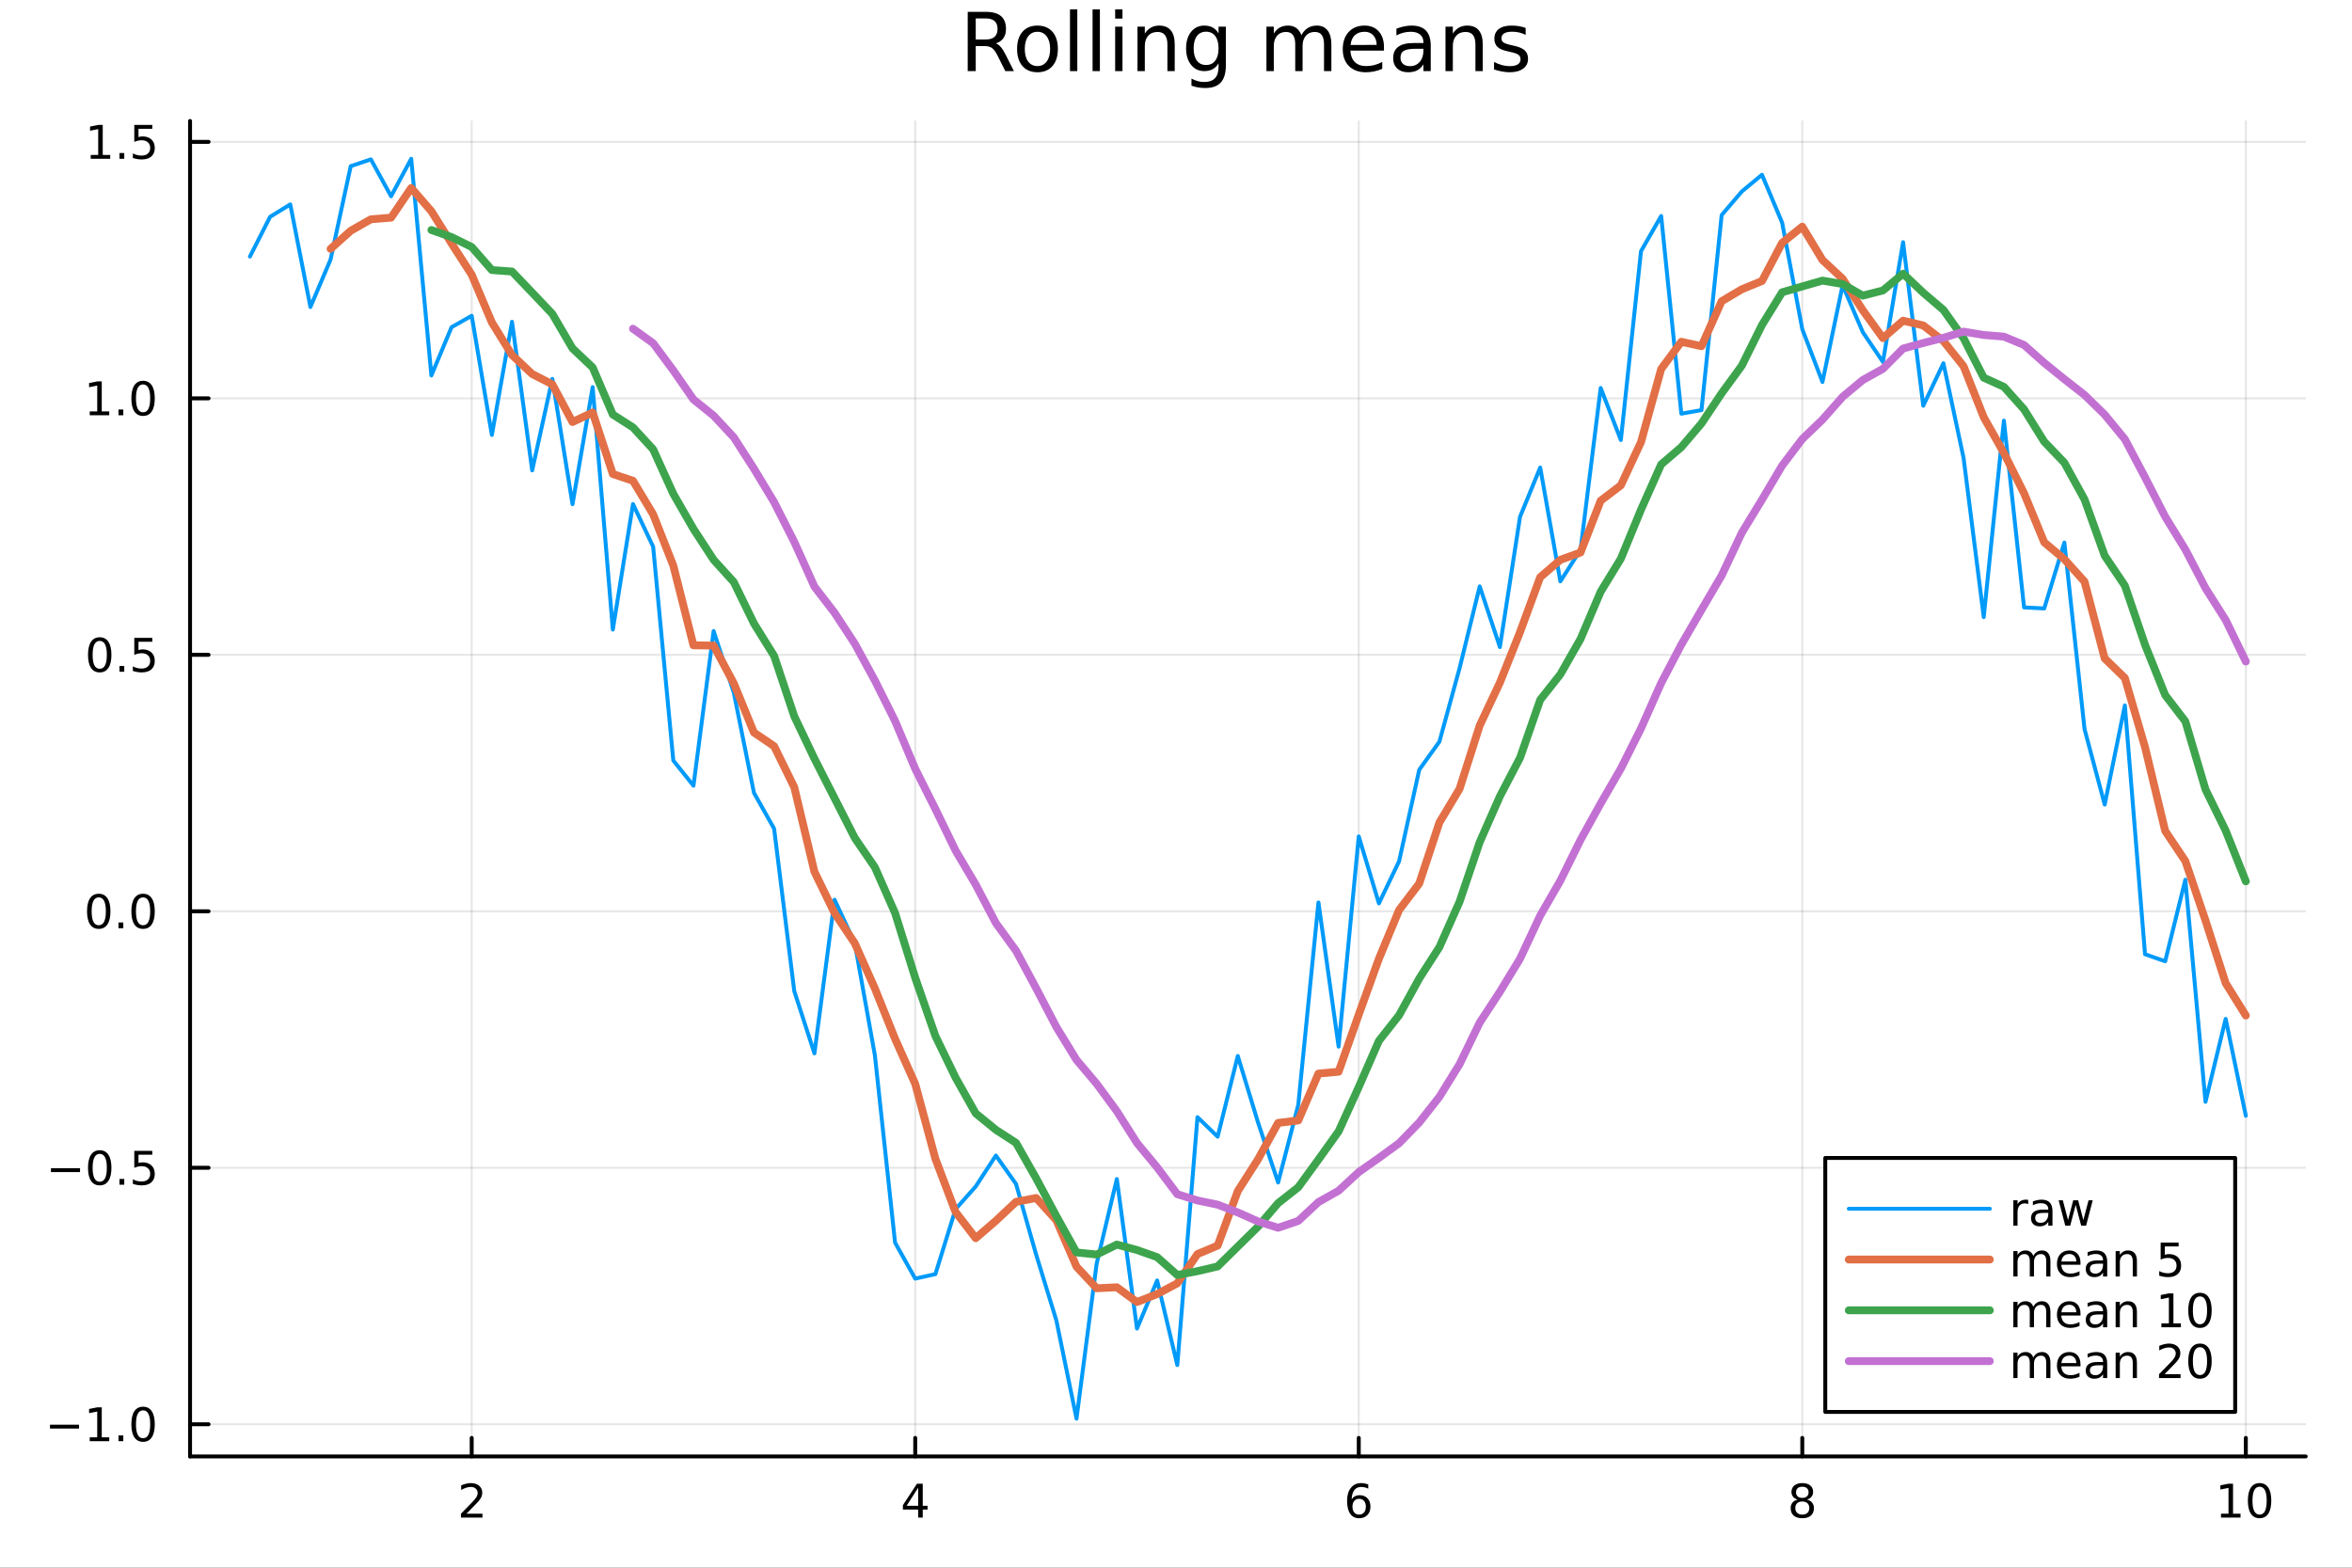 <?xml version="1.0" encoding="utf-8"?>
<svg xmlns="http://www.w3.org/2000/svg" xmlns:xlink="http://www.w3.org/1999/xlink" width="600" height="400" viewBox="0 0 2400 1600">
<rect x="0" y="0" width="2400" height="1600" fill="#333333" stroke="none"/>
<defs>
  <clipPath id="clip750">
    <rect x="0" y="0" width="2400" height="1600"/>
  </clipPath>
</defs>
<path clip-path="url(#clip750)" d="
M0 1600 L2400 1600 L2400 0 L0 0  Z
  " fill="#ffffff" fill-rule="evenodd" fill-opacity="1"/>
<defs>
  <clipPath id="clip751">
    <rect x="480" y="0" width="1681" height="1600"/>
  </clipPath>
</defs>
<path clip-path="url(#clip750)" d="
M193.936 1486.45 L2352.76 1486.45 L2352.76 123.472 L193.936 123.472  Z
  " fill="#ffffff" fill-rule="evenodd" fill-opacity="1"/>
<defs>
  <clipPath id="clip752">
    <rect x="193" y="123" width="2160" height="1364"/>
  </clipPath>
</defs>
<polyline clip-path="url(#clip752)" style="stroke:#000000; stroke-linecap:round; stroke-linejoin:round; stroke-width:2; stroke-opacity:0.1; fill:none" points="
  481.326,1486.45 481.326,123.472 
  "/>
<polyline clip-path="url(#clip752)" style="stroke:#000000; stroke-linecap:round; stroke-linejoin:round; stroke-width:2; stroke-opacity:0.1; fill:none" points="
  933.909,1486.45 933.909,123.472 
  "/>
<polyline clip-path="url(#clip752)" style="stroke:#000000; stroke-linecap:round; stroke-linejoin:round; stroke-width:2; stroke-opacity:0.1; fill:none" points="
  1386.49,1486.45 1386.49,123.472 
  "/>
<polyline clip-path="url(#clip752)" style="stroke:#000000; stroke-linecap:round; stroke-linejoin:round; stroke-width:2; stroke-opacity:0.1; fill:none" points="
  1839.07,1486.45 1839.07,123.472 
  "/>
<polyline clip-path="url(#clip752)" style="stroke:#000000; stroke-linecap:round; stroke-linejoin:round; stroke-width:2; stroke-opacity:0.1; fill:none" points="
  2291.66,1486.45 2291.66,123.472 
  "/>
<polyline clip-path="url(#clip750)" style="stroke:#000000; stroke-linecap:round; stroke-linejoin:round; stroke-width:4; stroke-opacity:1; fill:none" points="
  193.936,1486.45 2352.76,1486.45 
  "/>
<polyline clip-path="url(#clip750)" style="stroke:#000000; stroke-linecap:round; stroke-linejoin:round; stroke-width:4; stroke-opacity:1; fill:none" points="
  481.326,1486.45 481.326,1467.55 
  "/>
<polyline clip-path="url(#clip750)" style="stroke:#000000; stroke-linecap:round; stroke-linejoin:round; stroke-width:4; stroke-opacity:1; fill:none" points="
  933.909,1486.45 933.909,1467.55 
  "/>
<polyline clip-path="url(#clip750)" style="stroke:#000000; stroke-linecap:round; stroke-linejoin:round; stroke-width:4; stroke-opacity:1; fill:none" points="
  1386.49,1486.45 1386.49,1467.55 
  "/>
<polyline clip-path="url(#clip750)" style="stroke:#000000; stroke-linecap:round; stroke-linejoin:round; stroke-width:4; stroke-opacity:1; fill:none" points="
  1839.07,1486.45 1839.07,1467.55 
  "/>
<polyline clip-path="url(#clip750)" style="stroke:#000000; stroke-linecap:round; stroke-linejoin:round; stroke-width:4; stroke-opacity:1; fill:none" points="
  2291.66,1486.45 2291.66,1467.55 
  "/>
<path clip-path="url(#clip750)" d="M475.979 1544.91 L492.298 1544.91 L492.298 1548.85 L470.354 1548.85 L470.354 1544.91 Q473.016 1542.16 477.599 1537.53 Q482.206 1532.88 483.386 1531.53 Q485.632 1529.01 486.511 1527.27 Q487.414 1525.51 487.414 1523.82 Q487.414 1521.07 485.47 1519.33 Q483.548 1517.6 480.446 1517.6 Q478.247 1517.6 475.794 1518.36 Q473.363 1519.13 470.585 1520.68 L470.585 1515.95 Q473.409 1514.82 475.863 1514.24 Q478.317 1513.66 480.354 1513.66 Q485.724 1513.66 488.919 1516.35 Q492.113 1519.03 492.113 1523.52 Q492.113 1525.65 491.303 1527.57 Q490.516 1529.47 488.409 1532.07 Q487.831 1532.74 484.729 1535.95 Q481.627 1539.15 475.979 1544.91 Z" fill="#000000" fill-rule="evenodd" fill-opacity="1" /><path clip-path="url(#clip750)" d="M936.918 1518.36 L925.113 1536.81 L936.918 1536.81 L936.918 1518.36 M935.691 1514.29 L941.571 1514.29 L941.571 1536.81 L946.501 1536.81 L946.501 1540.7 L941.571 1540.7 L941.571 1548.85 L936.918 1548.85 L936.918 1540.7 L921.316 1540.7 L921.316 1536.19 L935.691 1514.29 Z" fill="#000000" fill-rule="evenodd" fill-opacity="1" /><path clip-path="url(#clip750)" d="M1386.9 1529.7 Q1383.75 1529.7 1381.9 1531.86 Q1380.07 1534.01 1380.07 1537.76 Q1380.07 1541.49 1381.9 1543.66 Q1383.75 1545.82 1386.9 1545.82 Q1390.04 1545.82 1391.87 1543.66 Q1393.73 1541.49 1393.73 1537.76 Q1393.73 1534.01 1391.87 1531.86 Q1390.04 1529.7 1386.9 1529.7 M1396.18 1515.05 L1396.18 1519.31 Q1394.42 1518.48 1392.61 1518.04 Q1390.83 1517.6 1389.07 1517.6 Q1384.44 1517.6 1381.99 1520.72 Q1379.56 1523.85 1379.21 1530.17 Q1380.58 1528.15 1382.64 1527.09 Q1384.7 1526 1387.17 1526 Q1392.38 1526 1395.39 1529.17 Q1398.42 1532.32 1398.42 1537.76 Q1398.42 1543.08 1395.28 1546.3 Q1392.13 1549.52 1386.9 1549.52 Q1380.9 1549.52 1377.73 1544.94 Q1374.56 1540.33 1374.56 1531.6 Q1374.56 1523.41 1378.45 1518.55 Q1382.34 1513.66 1388.89 1513.66 Q1390.65 1513.66 1392.43 1514.01 Q1394.23 1514.36 1396.18 1515.05 Z" fill="#000000" fill-rule="evenodd" fill-opacity="1" /><path clip-path="url(#clip750)" d="M1839.07 1532.44 Q1835.74 1532.44 1833.82 1534.22 Q1831.92 1536 1831.92 1539.13 Q1831.92 1542.25 1833.82 1544.03 Q1835.74 1545.82 1839.07 1545.82 Q1842.41 1545.82 1844.33 1544.03 Q1846.25 1542.23 1846.25 1539.13 Q1846.25 1536 1844.33 1534.22 Q1842.43 1532.44 1839.07 1532.44 M1834.4 1530.45 Q1831.39 1529.7 1829.7 1527.64 Q1828.03 1525.58 1828.03 1522.62 Q1828.03 1518.48 1830.97 1516.07 Q1833.94 1513.66 1839.07 1513.66 Q1844.24 1513.66 1847.18 1516.07 Q1850.12 1518.48 1850.12 1522.62 Q1850.12 1525.58 1848.43 1527.64 Q1846.76 1529.7 1843.77 1530.45 Q1847.15 1531.23 1849.03 1533.52 Q1850.93 1535.82 1850.93 1539.13 Q1850.93 1544.15 1847.85 1546.83 Q1844.79 1549.52 1839.07 1549.52 Q1833.36 1549.52 1830.28 1546.83 Q1827.22 1544.15 1827.22 1539.13 Q1827.22 1535.82 1829.12 1533.52 Q1831.02 1531.23 1834.4 1530.45 M1832.69 1523.06 Q1832.69 1525.75 1834.35 1527.25 Q1836.04 1528.76 1839.07 1528.76 Q1842.08 1528.76 1843.77 1527.25 Q1845.49 1525.75 1845.49 1523.06 Q1845.49 1520.38 1843.77 1518.87 Q1842.08 1517.37 1839.07 1517.37 Q1836.04 1517.37 1834.35 1518.87 Q1832.69 1520.38 1832.69 1523.06 Z" fill="#000000" fill-rule="evenodd" fill-opacity="1" /><path clip-path="url(#clip750)" d="M2266.34 1544.91 L2273.98 1544.91 L2273.98 1518.55 L2265.67 1520.21 L2265.67 1515.95 L2273.94 1514.29 L2278.61 1514.29 L2278.61 1544.91 L2286.25 1544.91 L2286.25 1548.85 L2266.34 1548.85 L2266.34 1544.91 Z" fill="#000000" fill-rule="evenodd" fill-opacity="1" /><path clip-path="url(#clip750)" d="M2305.7 1517.37 Q2302.09 1517.37 2300.26 1520.93 Q2298.45 1524.47 2298.45 1531.6 Q2298.45 1538.71 2300.26 1542.27 Q2302.09 1545.82 2305.7 1545.82 Q2309.33 1545.82 2311.14 1542.27 Q2312.96 1538.71 2312.96 1531.6 Q2312.96 1524.47 2311.14 1520.93 Q2309.33 1517.37 2305.7 1517.37 M2305.7 1513.66 Q2311.51 1513.66 2314.56 1518.27 Q2317.64 1522.85 2317.64 1531.6 Q2317.64 1540.33 2314.56 1544.94 Q2311.51 1549.52 2305.7 1549.52 Q2299.89 1549.52 2296.81 1544.94 Q2293.75 1540.33 2293.75 1531.6 Q2293.75 1522.85 2296.81 1518.27 Q2299.89 1513.66 2305.7 1513.66 Z" fill="#000000" fill-rule="evenodd" fill-opacity="1" /><polyline clip-path="url(#clip752)" style="stroke:#000000; stroke-linecap:round; stroke-linejoin:round; stroke-width:2; stroke-opacity:0.1; fill:none" points="
  193.936,1453.62 2352.76,1453.62 
  "/>
<polyline clip-path="url(#clip752)" style="stroke:#000000; stroke-linecap:round; stroke-linejoin:round; stroke-width:2; stroke-opacity:0.1; fill:none" points="
  193.936,1191.85 2352.76,1191.85 
  "/>
<polyline clip-path="url(#clip752)" style="stroke:#000000; stroke-linecap:round; stroke-linejoin:round; stroke-width:2; stroke-opacity:0.1; fill:none" points="
  193.936,930.085 2352.76,930.085 
  "/>
<polyline clip-path="url(#clip752)" style="stroke:#000000; stroke-linecap:round; stroke-linejoin:round; stroke-width:2; stroke-opacity:0.1; fill:none" points="
  193.936,668.318 2352.76,668.318 
  "/>
<polyline clip-path="url(#clip752)" style="stroke:#000000; stroke-linecap:round; stroke-linejoin:round; stroke-width:2; stroke-opacity:0.1; fill:none" points="
  193.936,406.552 2352.76,406.552 
  "/>
<polyline clip-path="url(#clip752)" style="stroke:#000000; stroke-linecap:round; stroke-linejoin:round; stroke-width:2; stroke-opacity:0.1; fill:none" points="
  193.936,144.786 2352.76,144.786 
  "/>
<polyline clip-path="url(#clip750)" style="stroke:#000000; stroke-linecap:round; stroke-linejoin:round; stroke-width:4; stroke-opacity:1; fill:none" points="
  193.936,1486.45 193.936,123.472 
  "/>
<polyline clip-path="url(#clip750)" style="stroke:#000000; stroke-linecap:round; stroke-linejoin:round; stroke-width:4; stroke-opacity:1; fill:none" points="
  193.936,1453.62 212.834,1453.62 
  "/>
<polyline clip-path="url(#clip750)" style="stroke:#000000; stroke-linecap:round; stroke-linejoin:round; stroke-width:4; stroke-opacity:1; fill:none" points="
  193.936,1191.85 212.834,1191.85 
  "/>
<polyline clip-path="url(#clip750)" style="stroke:#000000; stroke-linecap:round; stroke-linejoin:round; stroke-width:4; stroke-opacity:1; fill:none" points="
  193.936,930.085 212.834,930.085 
  "/>
<polyline clip-path="url(#clip750)" style="stroke:#000000; stroke-linecap:round; stroke-linejoin:round; stroke-width:4; stroke-opacity:1; fill:none" points="
  193.936,668.318 212.834,668.318 
  "/>
<polyline clip-path="url(#clip750)" style="stroke:#000000; stroke-linecap:round; stroke-linejoin:round; stroke-width:4; stroke-opacity:1; fill:none" points="
  193.936,406.552 212.834,406.552 
  "/>
<polyline clip-path="url(#clip750)" style="stroke:#000000; stroke-linecap:round; stroke-linejoin:round; stroke-width:4; stroke-opacity:1; fill:none" points="
  193.936,144.786 212.834,144.786 
  "/>
<path clip-path="url(#clip750)" d="M50.992 1454.07 L80.668 1454.07 L80.668 1458 L50.992 1458 L50.992 1454.07 Z" fill="#000000" fill-rule="evenodd" fill-opacity="1" /><path clip-path="url(#clip750)" d="M91.571 1466.96 L99.21 1466.96 L99.21 1440.6 L90.899 1442.26 L90.899 1438 L99.163 1436.34 L103.839 1436.34 L103.839 1466.96 L111.478 1466.96 L111.478 1470.9 L91.571 1470.9 L91.571 1466.96 Z" fill="#000000" fill-rule="evenodd" fill-opacity="1" /><path clip-path="url(#clip750)" d="M120.922 1465.02 L125.807 1465.02 L125.807 1470.9 L120.922 1470.9 L120.922 1465.02 Z" fill="#000000" fill-rule="evenodd" fill-opacity="1" /><path clip-path="url(#clip750)" d="M145.992 1439.42 Q142.381 1439.42 140.552 1442.98 Q138.746 1446.52 138.746 1453.65 Q138.746 1460.76 140.552 1464.32 Q142.381 1467.86 145.992 1467.86 Q149.626 1467.86 151.431 1464.32 Q153.26 1460.76 153.26 1453.65 Q153.26 1446.52 151.431 1442.98 Q149.626 1439.42 145.992 1439.42 M145.992 1435.71 Q151.802 1435.71 154.857 1440.32 Q157.936 1444.9 157.936 1453.65 Q157.936 1462.38 154.857 1466.99 Q151.802 1471.57 145.992 1471.57 Q140.181 1471.57 137.103 1466.99 Q134.047 1462.38 134.047 1453.65 Q134.047 1444.9 137.103 1440.32 Q140.181 1435.71 145.992 1435.71 Z" fill="#000000" fill-rule="evenodd" fill-opacity="1" /><path clip-path="url(#clip750)" d="M51.987 1192.3 L81.663 1192.3 L81.663 1196.24 L51.987 1196.24 L51.987 1192.3 Z" fill="#000000" fill-rule="evenodd" fill-opacity="1" /><path clip-path="url(#clip750)" d="M101.756 1177.65 Q98.145 1177.65 96.316 1181.21 Q94.51 1184.76 94.51 1191.89 Q94.51 1198.99 96.316 1202.56 Q98.145 1206.1 101.756 1206.1 Q105.39 1206.1 107.196 1202.56 Q109.024 1198.99 109.024 1191.89 Q109.024 1184.76 107.196 1181.21 Q105.39 1177.65 101.756 1177.65 M101.756 1173.95 Q107.566 1173.95 110.621 1178.55 Q113.7 1183.14 113.7 1191.89 Q113.7 1200.61 110.621 1205.22 Q107.566 1209.8 101.756 1209.8 Q95.946 1209.8 92.867 1205.22 Q89.811 1200.61 89.811 1191.89 Q89.811 1183.14 92.867 1178.55 Q95.946 1173.95 101.756 1173.95 Z" fill="#000000" fill-rule="evenodd" fill-opacity="1" /><path clip-path="url(#clip750)" d="M121.918 1203.25 L126.802 1203.25 L126.802 1209.13 L121.918 1209.13 L121.918 1203.25 Z" fill="#000000" fill-rule="evenodd" fill-opacity="1" /><path clip-path="url(#clip750)" d="M137.033 1174.57 L155.39 1174.57 L155.39 1178.51 L141.316 1178.51 L141.316 1186.98 Q142.334 1186.63 143.353 1186.47 Q144.371 1186.28 145.39 1186.28 Q151.177 1186.28 154.556 1189.46 Q157.936 1192.63 157.936 1198.04 Q157.936 1203.62 154.464 1206.72 Q150.992 1209.8 144.672 1209.8 Q142.496 1209.8 140.228 1209.43 Q137.982 1209.06 135.575 1208.32 L135.575 1203.62 Q137.658 1204.76 139.881 1205.31 Q142.103 1205.87 144.58 1205.87 Q148.584 1205.87 150.922 1203.76 Q153.26 1201.65 153.26 1198.04 Q153.26 1194.43 150.922 1192.33 Q148.584 1190.22 144.58 1190.22 Q142.705 1190.22 140.83 1190.64 Q138.978 1191.05 137.033 1191.93 L137.033 1174.57 Z" fill="#000000" fill-rule="evenodd" fill-opacity="1" /><path clip-path="url(#clip750)" d="M100.76 915.883 Q97.149 915.883 95.321 919.448 Q93.515 922.99 93.515 930.119 Q93.515 937.226 95.321 940.791 Q97.149 944.332 100.76 944.332 Q104.395 944.332 106.2 940.791 Q108.029 937.226 108.029 930.119 Q108.029 922.99 106.2 919.448 Q104.395 915.883 100.76 915.883 M100.76 912.18 Q106.571 912.18 109.626 916.786 Q112.705 921.369 112.705 930.119 Q112.705 938.846 109.626 943.453 Q106.571 948.036 100.76 948.036 Q94.95 948.036 91.871 943.453 Q88.816 938.846 88.816 930.119 Q88.816 921.369 91.871 916.786 Q94.95 912.18 100.76 912.18 Z" fill="#000000" fill-rule="evenodd" fill-opacity="1" /><path clip-path="url(#clip750)" d="M120.922 941.485 L125.807 941.485 L125.807 947.365 L120.922 947.365 L120.922 941.485 Z" fill="#000000" fill-rule="evenodd" fill-opacity="1" /><path clip-path="url(#clip750)" d="M145.992 915.883 Q142.381 915.883 140.552 919.448 Q138.746 922.99 138.746 930.119 Q138.746 937.226 140.552 940.791 Q142.381 944.332 145.992 944.332 Q149.626 944.332 151.431 940.791 Q153.26 937.226 153.26 930.119 Q153.26 922.99 151.431 919.448 Q149.626 915.883 145.992 915.883 M145.992 912.18 Q151.802 912.18 154.857 916.786 Q157.936 921.369 157.936 930.119 Q157.936 938.846 154.857 943.453 Q151.802 948.036 145.992 948.036 Q140.181 948.036 137.103 943.453 Q134.047 938.846 134.047 930.119 Q134.047 921.369 137.103 916.786 Q140.181 912.18 145.992 912.18 Z" fill="#000000" fill-rule="evenodd" fill-opacity="1" /><path clip-path="url(#clip750)" d="M101.756 654.117 Q98.145 654.117 96.316 657.682 Q94.51 661.224 94.51 668.353 Q94.51 675.46 96.316 679.024 Q98.145 682.566 101.756 682.566 Q105.39 682.566 107.196 679.024 Q109.024 675.46 109.024 668.353 Q109.024 661.224 107.196 657.682 Q105.39 654.117 101.756 654.117 M101.756 650.413 Q107.566 650.413 110.621 655.02 Q113.7 659.603 113.7 668.353 Q113.7 677.08 110.621 681.686 Q107.566 686.27 101.756 686.27 Q95.946 686.27 92.867 681.686 Q89.811 677.08 89.811 668.353 Q89.811 659.603 92.867 655.02 Q95.946 650.413 101.756 650.413 Z" fill="#000000" fill-rule="evenodd" fill-opacity="1" /><path clip-path="url(#clip750)" d="M121.918 679.719 L126.802 679.719 L126.802 685.598 L121.918 685.598 L121.918 679.719 Z" fill="#000000" fill-rule="evenodd" fill-opacity="1" /><path clip-path="url(#clip750)" d="M137.033 651.038 L155.39 651.038 L155.39 654.974 L141.316 654.974 L141.316 663.446 Q142.334 663.099 143.353 662.936 Q144.371 662.751 145.39 662.751 Q151.177 662.751 154.556 665.923 Q157.936 669.094 157.936 674.511 Q157.936 680.089 154.464 683.191 Q150.992 686.27 144.672 686.27 Q142.496 686.27 140.228 685.899 Q137.982 685.529 135.575 684.788 L135.575 680.089 Q137.658 681.223 139.881 681.779 Q142.103 682.335 144.58 682.335 Q148.584 682.335 150.922 680.228 Q153.26 678.122 153.26 674.511 Q153.26 670.899 150.922 668.793 Q148.584 666.686 144.58 666.686 Q142.705 666.686 140.83 667.103 Q138.978 667.52 137.033 668.399 L137.033 651.038 Z" fill="#000000" fill-rule="evenodd" fill-opacity="1" /><path clip-path="url(#clip750)" d="M91.571 419.897 L99.21 419.897 L99.21 393.531 L90.899 395.198 L90.899 390.939 L99.163 389.272 L103.839 389.272 L103.839 419.897 L111.478 419.897 L111.478 423.832 L91.571 423.832 L91.571 419.897 Z" fill="#000000" fill-rule="evenodd" fill-opacity="1" /><path clip-path="url(#clip750)" d="M120.922 417.953 L125.807 417.953 L125.807 423.832 L120.922 423.832 L120.922 417.953 Z" fill="#000000" fill-rule="evenodd" fill-opacity="1" /><path clip-path="url(#clip750)" d="M145.992 392.351 Q142.381 392.351 140.552 395.916 Q138.746 399.457 138.746 406.587 Q138.746 413.693 140.552 417.258 Q142.381 420.8 145.992 420.8 Q149.626 420.8 151.431 417.258 Q153.26 413.693 153.26 406.587 Q153.26 399.457 151.431 395.916 Q149.626 392.351 145.992 392.351 M145.992 388.647 Q151.802 388.647 154.857 393.254 Q157.936 397.837 157.936 406.587 Q157.936 415.314 154.857 419.92 Q151.802 424.503 145.992 424.503 Q140.181 424.503 137.103 419.92 Q134.047 415.314 134.047 406.587 Q134.047 397.837 137.103 393.254 Q140.181 388.647 145.992 388.647 Z" fill="#000000" fill-rule="evenodd" fill-opacity="1" /><path clip-path="url(#clip750)" d="M92.566 158.131 L100.205 158.131 L100.205 131.765 L91.895 133.432 L91.895 129.173 L100.159 127.506 L104.834 127.506 L104.834 158.131 L112.473 158.131 L112.473 162.066 L92.566 162.066 L92.566 158.131 Z" fill="#000000" fill-rule="evenodd" fill-opacity="1" /><path clip-path="url(#clip750)" d="M121.918 156.186 L126.802 156.186 L126.802 162.066 L121.918 162.066 L121.918 156.186 Z" fill="#000000" fill-rule="evenodd" fill-opacity="1" /><path clip-path="url(#clip750)" d="M137.033 127.506 L155.39 127.506 L155.39 131.441 L141.316 131.441 L141.316 139.913 Q142.334 139.566 143.353 139.404 Q144.371 139.219 145.39 139.219 Q151.177 139.219 154.556 142.39 Q157.936 145.561 157.936 150.978 Q157.936 156.557 154.464 159.659 Q150.992 162.737 144.672 162.737 Q142.496 162.737 140.228 162.367 Q137.982 161.996 135.575 161.256 L135.575 156.557 Q137.658 157.691 139.881 158.246 Q142.103 158.802 144.58 158.802 Q148.584 158.802 150.922 156.696 Q153.26 154.589 153.26 150.978 Q153.26 147.367 150.922 145.26 Q148.584 143.154 144.58 143.154 Q142.705 143.154 140.83 143.571 Q138.978 143.987 137.033 144.867 L137.033 127.506 Z" fill="#000000" fill-rule="evenodd" fill-opacity="1" /><path clip-path="url(#clip750)" d="M1016.15 44.22 Q1018.79 45.111 1021.26 48.028 Q1023.77 50.944 1026.28 56.048 L1034.59 72.576 L1025.8 72.576 L1018.06 57.061 Q1015.06 50.985 1012.22 49 Q1009.43 47.015 1004.57 47.015 L995.656 47.015 L995.656 72.576 L987.474 72.576 L987.474 12.096 L1005.95 12.096 Q1016.32 12.096 1021.42 16.43 Q1026.52 20.765 1026.52 29.515 Q1026.52 35.227 1023.85 38.994 Q1021.22 42.761 1016.15 44.22 M995.656 18.82 L995.656 40.29 L1005.95 40.29 Q1011.86 40.29 1014.86 37.576 Q1017.9 34.822 1017.9 29.515 Q1017.9 24.208 1014.86 21.535 Q1011.86 18.82 1005.95 18.82 L995.656 18.82 Z" fill="#000000" fill-rule="evenodd" fill-opacity="1" /><path clip-path="url(#clip750)" d="M1058.65 32.431 Q1052.65 32.431 1049.17 37.131 Q1045.69 41.789 1045.69 49.931 Q1045.69 58.074 1049.13 62.773 Q1052.61 67.431 1058.65 67.431 Q1064.6 67.431 1068.09 62.732 Q1071.57 58.033 1071.57 49.931 Q1071.57 41.87 1068.09 37.171 Q1064.6 32.431 1058.65 32.431 M1058.65 26.112 Q1068.37 26.112 1073.92 32.431 Q1079.47 38.751 1079.47 49.931 Q1079.47 61.071 1073.92 67.431 Q1068.37 73.751 1058.65 73.751 Q1048.89 73.751 1043.34 67.431 Q1037.83 61.071 1037.83 49.931 Q1037.83 38.751 1043.34 32.431 Q1048.89 26.112 1058.65 26.112 Z" fill="#000000" fill-rule="evenodd" fill-opacity="1" /><path clip-path="url(#clip750)" d="M1091.82 9.544 L1099.28 9.544 L1099.28 72.576 L1091.82 72.576 L1091.82 9.544 Z" fill="#000000" fill-rule="evenodd" fill-opacity="1" /><path clip-path="url(#clip750)" d="M1114.87 9.544 L1122.33 9.544 L1122.33 72.576 L1114.87 72.576 L1114.87 9.544 Z" fill="#000000" fill-rule="evenodd" fill-opacity="1" /><path clip-path="url(#clip750)" d="M1137.92 27.206 L1145.38 27.206 L1145.38 72.576 L1137.92 72.576 L1137.92 27.206 M1137.92 9.544 L1145.38 9.544 L1145.38 18.983 L1137.92 18.983 L1137.92 9.544 Z" fill="#000000" fill-rule="evenodd" fill-opacity="1" /><path clip-path="url(#clip750)" d="M1198.69 45.192 L1198.69 72.576 L1191.23 72.576 L1191.23 45.435 Q1191.23 38.994 1188.72 35.794 Q1186.21 32.594 1181.19 32.594 Q1175.15 32.594 1171.67 36.442 Q1168.18 40.29 1168.18 46.934 L1168.18 72.576 L1160.69 72.576 L1160.69 27.206 L1168.18 27.206 L1168.18 34.254 Q1170.86 30.163 1174.46 28.138 Q1178.11 26.112 1182.85 26.112 Q1190.67 26.112 1194.68 30.973 Q1198.69 35.794 1198.69 45.192 Z" fill="#000000" fill-rule="evenodd" fill-opacity="1" /><path clip-path="url(#clip750)" d="M1243.41 49.364 Q1243.41 41.263 1240.05 36.806 Q1236.73 32.35 1230.69 32.35 Q1224.69 32.35 1221.33 36.806 Q1218.01 41.263 1218.01 49.364 Q1218.01 57.426 1221.33 61.882 Q1224.69 66.338 1230.69 66.338 Q1236.73 66.338 1240.05 61.882 Q1243.41 57.426 1243.41 49.364 M1250.86 66.945 Q1250.86 78.531 1245.72 84.162 Q1240.57 89.833 1229.96 89.833 Q1226.03 89.833 1222.55 89.225 Q1219.06 88.658 1215.78 87.443 L1215.78 80.192 Q1219.06 81.974 1222.26 82.825 Q1225.46 83.675 1228.79 83.675 Q1236.12 83.675 1239.76 79.827 Q1243.41 76.019 1243.41 68.282 L1243.41 64.596 Q1241.1 68.606 1237.5 70.591 Q1233.89 72.576 1228.87 72.576 Q1220.52 72.576 1215.42 66.216 Q1210.31 59.856 1210.31 49.364 Q1210.31 38.832 1215.42 32.472 Q1220.52 26.112 1228.87 26.112 Q1233.89 26.112 1237.5 28.097 Q1241.1 30.082 1243.41 34.092 L1243.41 27.206 L1250.86 27.206 L1250.86 66.945 Z" fill="#000000" fill-rule="evenodd" fill-opacity="1" /><path clip-path="url(#clip750)" d="M1327.91 35.915 Q1330.71 30.892 1334.6 28.502 Q1338.48 26.112 1343.75 26.112 Q1350.84 26.112 1354.69 31.095 Q1358.54 36.037 1358.54 45.192 L1358.54 72.576 L1351.04 72.576 L1351.04 45.435 Q1351.04 38.913 1348.73 35.753 Q1346.42 32.594 1341.68 32.594 Q1335.89 32.594 1332.53 36.442 Q1329.17 40.29 1329.17 46.934 L1329.17 72.576 L1321.67 72.576 L1321.67 45.435 Q1321.67 38.873 1319.36 35.753 Q1317.06 32.594 1312.23 32.594 Q1306.52 32.594 1303.16 36.482 Q1299.8 40.331 1299.8 46.934 L1299.8 72.576 L1292.3 72.576 L1292.3 27.206 L1299.8 27.206 L1299.8 34.254 Q1302.35 30.082 1305.92 28.097 Q1309.48 26.112 1314.38 26.112 Q1319.32 26.112 1322.77 28.624 Q1326.25 31.135 1327.91 35.915 Z" fill="#000000" fill-rule="evenodd" fill-opacity="1" /><path clip-path="url(#clip750)" d="M1412.21 48.028 L1412.21 51.673 L1377.94 51.673 Q1378.43 59.37 1382.56 63.421 Q1386.73 67.431 1394.14 67.431 Q1398.44 67.431 1402.45 66.378 Q1406.5 65.325 1410.47 63.218 L1410.47 70.267 Q1406.46 71.968 1402.25 72.86 Q1398.03 73.751 1393.7 73.751 Q1382.84 73.751 1376.48 67.431 Q1370.16 61.112 1370.16 50.337 Q1370.16 39.197 1376.16 32.675 Q1382.19 26.112 1392.4 26.112 Q1401.56 26.112 1406.86 32.026 Q1412.21 37.9 1412.21 48.028 M1404.76 45.84 Q1404.68 39.723 1401.31 36.077 Q1397.99 32.431 1392.48 32.431 Q1386.24 32.431 1382.48 35.956 Q1378.75 39.48 1378.18 45.88 L1404.76 45.84 Z" fill="#000000" fill-rule="evenodd" fill-opacity="1" /><path clip-path="url(#clip750)" d="M1445.06 49.769 Q1436.03 49.769 1432.55 51.835 Q1429.06 53.901 1429.06 58.884 Q1429.06 62.854 1431.66 65.203 Q1434.29 67.512 1438.78 67.512 Q1444.98 67.512 1448.71 63.137 Q1452.48 58.722 1452.48 51.43 L1452.48 49.769 L1445.06 49.769 M1459.93 46.691 L1459.93 72.576 L1452.48 72.576 L1452.48 65.689 Q1449.92 69.821 1446.12 71.806 Q1442.31 73.751 1436.8 73.751 Q1429.83 73.751 1425.7 69.862 Q1421.61 65.933 1421.61 59.37 Q1421.61 51.714 1426.71 47.825 Q1431.86 43.936 1442.03 43.936 L1452.48 43.936 L1452.48 43.207 Q1452.48 38.062 1449.07 35.267 Q1445.71 32.431 1439.6 32.431 Q1435.71 32.431 1432.02 33.363 Q1428.33 34.295 1424.93 36.158 L1424.93 29.272 Q1429.02 27.692 1432.87 26.922 Q1436.72 26.112 1440.36 26.112 Q1450.21 26.112 1455.07 31.216 Q1459.93 36.32 1459.93 46.691 Z" fill="#000000" fill-rule="evenodd" fill-opacity="1" /><path clip-path="url(#clip750)" d="M1513 45.192 L1513 72.576 L1505.54 72.576 L1505.54 45.435 Q1505.54 38.994 1503.03 35.794 Q1500.52 32.594 1495.5 32.594 Q1489.46 32.594 1485.98 36.442 Q1482.49 40.29 1482.49 46.934 L1482.49 72.576 L1475 72.576 L1475 27.206 L1482.49 27.206 L1482.49 34.254 Q1485.17 30.163 1488.77 28.138 Q1492.42 26.112 1497.16 26.112 Q1504.98 26.112 1508.99 30.973 Q1513 35.794 1513 45.192 Z" fill="#000000" fill-rule="evenodd" fill-opacity="1" /><path clip-path="url(#clip750)" d="M1556.79 28.543 L1556.79 35.591 Q1553.63 33.971 1550.23 33.161 Q1546.82 32.35 1543.18 32.35 Q1537.63 32.35 1534.83 34.052 Q1532.08 35.753 1532.08 39.156 Q1532.08 41.749 1534.06 43.248 Q1536.05 44.706 1542.04 46.043 L1544.59 46.61 Q1552.53 48.311 1555.86 51.43 Q1559.22 54.509 1559.22 60.059 Q1559.22 66.378 1554.2 70.064 Q1549.21 73.751 1540.46 73.751 Q1536.82 73.751 1532.85 73.022 Q1528.92 72.333 1524.54 70.915 L1524.54 63.218 Q1528.67 65.365 1532.68 66.459 Q1536.7 67.512 1540.62 67.512 Q1545.89 67.512 1548.73 65.73 Q1551.56 63.907 1551.56 60.626 Q1551.56 57.588 1549.5 55.967 Q1547.47 54.347 1540.54 52.848 L1537.95 52.24 Q1531.02 50.782 1527.95 47.785 Q1524.87 44.746 1524.87 39.48 Q1524.87 33.08 1529.4 29.596 Q1533.94 26.112 1542.29 26.112 Q1546.42 26.112 1550.06 26.72 Q1553.71 27.327 1556.79 28.543 Z" fill="#000000" fill-rule="evenodd" fill-opacity="1" /><polyline clip-path="url(#clip752)" style="stroke:#009af9; stroke-linecap:round; stroke-linejoin:round; stroke-width:4; stroke-opacity:1; fill:none" points="
  255.035,261.831 275.607,221.285 296.179,208.613 316.751,313.331 337.322,264.834 357.894,169.582 378.466,162.651 399.038,200.307 419.61,162.047 440.182,383.216 
  460.754,333.945 481.326,322.308 501.898,443.905 522.47,328.39 543.042,480.075 563.614,386.683 584.186,514.595 604.758,395.091 625.33,642.588 645.902,514.443 
  666.474,557.96 687.046,776.144 707.617,801.899 728.189,644.061 748.761,706.929 769.333,809.141 789.905,845.75 810.477,1011.53 831.049,1075.09 851.621,918.295 
  872.193,962.494 892.765,1077.2 913.337,1268.25 933.909,1304.97 954.481,1300.4 975.053,1234.06 995.625,1210.93 1016.2,1179.34 1036.77,1208.38 1057.34,1280.65 
  1077.91,1347.62 1098.48,1447.87 1119.06,1289.56 1139.63,1203.34 1160.2,1355.97 1180.77,1306.85 1201.34,1393.22 1221.92,1140.2 1242.49,1160.11 1263.06,1077.74 
  1283.63,1145.36 1304.2,1206.9 1324.78,1127.53 1345.35,921.073 1365.92,1068.2 1386.49,853.671 1407.06,921.99 1427.64,879.006 1448.21,785.622 1468.78,756.941 
  1489.35,682.025 1509.92,598.479 1530.5,660.395 1551.07,527.404 1571.64,477.173 1592.21,593.333 1612.78,561.161 1633.35,395.952 1653.93,449.118 1674.5,256.393 
  1695.07,220.449 1715.64,422.197 1736.21,418.569 1756.79,219.545 1777.36,195.427 1797.93,178.355 1818.5,227.249 1839.07,335.976 1859.65,389.862 1880.22,291.1 
  1900.79,338.942 1921.36,369.424 1941.93,247.198 1962.51,414.106 1983.08,370.751 2003.65,467.467 2024.22,629.803 2044.79,429.316 2065.37,619.919 2085.94,620.998 
  2106.51,553.766 2127.08,744.11 2147.65,821.173 2168.23,719.938 2188.8,973.908 2209.37,981.102 2229.94,897.824 2250.51,1124.57 2271.09,1039.88 2291.66,1138.76 
  
  "/>
<polyline clip-path="url(#clip752)" style="stroke:#e26f46; stroke-linecap:round; stroke-linejoin:round; stroke-width:8; stroke-opacity:1; fill:none" points="
  337.322,253.979 357.894,235.529 378.466,223.802 399.038,222.141 419.61,191.884 440.182,215.561 460.754,248.433 481.326,280.365 501.898,329.084 522.47,362.353 
  543.042,381.725 563.614,392.272 584.186,430.73 604.758,420.967 625.33,483.807 645.902,490.68 666.474,524.935 687.046,577.245 707.617,658.607 728.189,658.901 
  748.761,697.398 769.333,747.635 789.905,761.556 810.477,803.482 831.049,889.687 851.621,931.96 872.193,962.631 892.765,1008.92 913.337,1060.26 933.909,1106.24 
  954.481,1182.66 975.053,1236.97 995.625,1263.72 1016.2,1245.94 1036.77,1226.62 1057.34,1222.67 1077.91,1245.38 1098.48,1292.77 1119.06,1314.82 1139.63,1313.81 
  1160.2,1328.87 1180.77,1320.72 1201.34,1309.79 1221.92,1279.92 1242.49,1271.27 1263.06,1215.62 1283.63,1183.33 1304.2,1146.06 1324.78,1143.53 1345.35,1095.72 
  1365.92,1093.81 1386.49,1035.47 1407.06,978.491 1427.64,928.787 1448.21,901.697 1468.78,839.446 1489.35,805.117 1509.92,740.414 1530.5,696.692 1551.07,645.049 
  1571.64,589.095 1592.21,571.357 1612.78,563.893 1633.35,511.005 1653.93,495.347 1674.5,451.191 1695.07,376.615 1715.64,348.822 1736.21,353.345 1756.79,307.43 
  1777.36,295.237 1797.93,286.819 1818.5,247.829 1839.07,231.31 1859.65,265.374 1880.22,284.508 1900.79,316.626 1921.36,345.061 1941.93,327.305 1962.51,332.154 
  1983.08,348.084 2003.65,373.789 2024.22,425.865 2044.79,462.288 2065.37,503.451 2085.94,553.5 2106.51,570.76 2127.08,593.622 2147.65,671.993 2168.23,691.997 
  2188.8,762.579 2209.37,848.046 2229.94,878.789 2250.51,939.468 2271.09,1003.46 2291.66,1036.43 
  "/>
<polyline clip-path="url(#clip752)" style="stroke:#3da44d; stroke-linecap:round; stroke-linejoin:round; stroke-width:8; stroke-opacity:1; fill:none" points="
  440.182,234.77 460.754,241.981 481.326,252.083 501.898,275.613 522.47,277.118 543.042,298.643 563.614,320.353 584.186,355.547 604.758,375.025 625.33,423.08 
  645.902,436.202 666.474,458.604 687.046,503.987 707.617,539.787 728.189,571.354 748.761,594.039 769.333,636.285 789.905,669.4 810.477,731.044 831.049,774.294 
  851.621,814.679 872.193,855.133 892.765,885.238 913.337,931.873 933.909,997.964 954.481,1057.31 975.053,1099.8 995.625,1136.32 1016.2,1153.1 1036.77,1166.43 
  1057.34,1202.67 1077.91,1241.18 1098.48,1278.25 1119.06,1280.38 1139.63,1270.22 1160.2,1275.77 1180.77,1283.05 1201.34,1301.28 1221.92,1297.37 1242.49,1292.54 
  1263.06,1272.25 1283.63,1252.02 1304.2,1227.93 1324.78,1211.72 1345.35,1183.49 1365.92,1154.72 1386.49,1109.4 1407.06,1062.28 1427.64,1036.16 1448.21,998.708 
  1468.78,966.628 1489.35,920.295 1509.92,859.453 1530.5,812.74 1551.07,773.373 1571.64,714.27 1592.21,688.237 1612.78,652.154 1633.35,603.848 1653.93,570.198 
  1674.5,520.143 1695.07,473.986 1715.64,456.357 1736.21,432.175 1756.79,401.389 1777.36,373.214 1797.93,331.717 1818.5,298.325 1839.07,292.328 1859.65,286.402 
  1880.22,289.873 1900.79,301.722 1921.36,296.445 1941.93,279.308 1962.51,298.764 1983.08,316.296 2003.65,345.207 2024.22,385.463 2044.79,394.797 2065.37,417.803 
  2085.94,450.792 2106.51,472.275 2127.08,509.743 2147.65,567.141 2168.23,597.724 2188.8,658.04 2209.37,709.403 2229.94,736.205 2250.51,805.731 2271.09,847.727 
  2291.66,899.503 
  "/>
<polyline clip-path="url(#clip752)" style="stroke:#c271d2; stroke-linecap:round; stroke-linejoin:round; stroke-width:8; stroke-opacity:1; fill:none" points="
  645.902,335.486 666.474,350.292 687.046,378.035 707.617,407.7 728.189,424.236 748.761,446.341 769.333,478.319 789.905,512.474 810.477,553.035 831.049,598.687 
  851.621,625.441 872.193,656.868 892.765,694.613 913.337,735.83 933.909,784.659 954.481,825.675 975.053,868.044 995.625,902.861 1016.2,942.073 1036.77,970.363 
  1057.34,1008.67 1077.91,1048.16 1098.48,1081.74 1119.06,1106.13 1139.63,1134.09 1160.2,1166.54 1180.77,1191.43 1201.34,1218.8 1221.92,1225.23 1242.49,1229.49 
  1263.06,1237.46 1283.63,1246.6 1304.2,1253.09 1324.78,1246.05 1345.35,1226.86 1365.92,1215.25 1386.49,1196.23 1407.06,1181.78 1427.64,1166.76 1448.21,1145.62 
  1468.78,1119.44 1489.35,1086.16 1509.92,1043.69 1530.5,1012.23 1551.07,978.434 1571.64,934.494 1592.21,898.818 1612.78,857.215 1633.35,820.002 1653.93,784.453 
  1674.5,743.386 1695.07,697.14 1715.64,657.905 1736.21,622.457 1756.79,587.381 1777.36,543.742 1797.93,509.977 1818.5,475.24 1839.07,448.088 1859.65,428.3 
  1880.22,405.008 1900.79,387.854 1921.36,376.401 1941.93,355.741 1962.51,350.076 1983.08,344.755 2003.65,338.462 2024.22,341.894 2044.79,343.562 2065.37,352.102 
  2085.94,370.333 2106.51,386.998 2127.08,403.094 2147.65,423.224 2168.23,448.244 2188.8,487.168 2209.37,527.305 2229.94,560.834 2250.51,600.264 2271.09,632.765 
  2291.66,675.148 
  "/>
<path clip-path="url(#clip750)" d="
M1862.53 1441.02 L2280.8 1441.02 L2280.8 1181.82 L1862.53 1181.82  Z
  " fill="#ffffff" fill-rule="evenodd" fill-opacity="1"/>
<polyline clip-path="url(#clip750)" style="stroke:#000000; stroke-linecap:round; stroke-linejoin:round; stroke-width:4; stroke-opacity:1; fill:none" points="
  1862.53,1441.02 2280.8,1441.02 2280.8,1181.82 1862.53,1181.82 1862.53,1441.02 
  "/>
<polyline clip-path="url(#clip750)" style="stroke:#009af9; stroke-linecap:round; stroke-linejoin:round; stroke-width:4; stroke-opacity:1; fill:none" points="
  1886.52,1233.66 2030.44,1233.66 
  "/>
<path clip-path="url(#clip750)" d="M2069.61 1228.99 Q2068.89 1228.57 2068.04 1228.39 Q2067.2 1228.18 2066.18 1228.18 Q2062.57 1228.18 2060.63 1230.54 Q2058.71 1232.88 2058.71 1237.28 L2058.71 1250.94 L2054.43 1250.94 L2054.43 1225.01 L2058.71 1225.01 L2058.71 1229.04 Q2060.05 1226.68 2062.2 1225.54 Q2064.36 1224.38 2067.43 1224.38 Q2067.87 1224.38 2068.41 1224.45 Q2068.94 1224.5 2069.59 1224.62 L2069.61 1228.99 Z" fill="#000000" fill-rule="evenodd" fill-opacity="1" /><path clip-path="url(#clip750)" d="M2085.86 1237.9 Q2080.7 1237.9 2078.71 1239.08 Q2076.72 1240.26 2076.72 1243.11 Q2076.72 1245.38 2078.2 1246.72 Q2079.7 1248.04 2082.27 1248.04 Q2085.81 1248.04 2087.94 1245.54 Q2090.1 1243.02 2090.1 1238.85 L2090.1 1237.9 L2085.86 1237.9 M2094.36 1236.14 L2094.36 1250.94 L2090.1 1250.94 L2090.1 1247 Q2088.64 1249.36 2086.46 1250.5 Q2084.29 1251.61 2081.14 1251.61 Q2077.16 1251.61 2074.8 1249.38 Q2072.46 1247.14 2072.46 1243.39 Q2072.46 1239.01 2075.37 1236.79 Q2078.31 1234.57 2084.12 1234.57 L2090.1 1234.57 L2090.1 1234.15 Q2090.1 1231.21 2088.15 1229.62 Q2086.23 1228 2082.74 1228 Q2080.51 1228 2078.41 1228.53 Q2076.3 1229.06 2074.36 1230.13 L2074.36 1226.19 Q2076.69 1225.29 2078.89 1224.85 Q2081.09 1224.38 2083.18 1224.38 Q2088.8 1224.38 2091.58 1227.3 Q2094.36 1230.22 2094.36 1236.14 Z" fill="#000000" fill-rule="evenodd" fill-opacity="1" /><path clip-path="url(#clip750)" d="M2100.65 1225.01 L2104.91 1225.01 L2110.24 1245.24 L2115.54 1225.01 L2120.56 1225.01 L2125.88 1245.24 L2131.18 1225.01 L2135.44 1225.01 L2128.66 1250.94 L2123.64 1250.94 L2118.06 1229.69 L2112.46 1250.94 L2107.43 1250.94 L2100.65 1225.01 Z" fill="#000000" fill-rule="evenodd" fill-opacity="1" /><polyline clip-path="url(#clip750)" style="stroke:#e26f46; stroke-linecap:round; stroke-linejoin:round; stroke-width:8; stroke-opacity:1; fill:none" points="
  1886.52,1285.5 2030.44,1285.5 
  "/>
<path clip-path="url(#clip750)" d="M2074.77 1281.83 Q2076.37 1278.96 2078.59 1277.59 Q2080.81 1276.22 2083.82 1276.22 Q2087.87 1276.22 2090.07 1279.07 Q2092.27 1281.9 2092.27 1287.13 L2092.27 1302.78 L2087.99 1302.78 L2087.99 1287.27 Q2087.99 1283.54 2086.67 1281.73 Q2085.35 1279.93 2082.64 1279.93 Q2079.33 1279.93 2077.41 1282.13 Q2075.49 1284.33 2075.49 1288.12 L2075.49 1302.78 L2071.21 1302.78 L2071.21 1287.27 Q2071.21 1283.52 2069.89 1281.73 Q2068.57 1279.93 2065.81 1279.93 Q2062.55 1279.93 2060.63 1282.15 Q2058.71 1284.35 2058.71 1288.12 L2058.71 1302.78 L2054.43 1302.78 L2054.43 1276.85 L2058.71 1276.85 L2058.71 1280.88 Q2060.17 1278.49 2062.2 1277.36 Q2064.24 1276.22 2067.04 1276.22 Q2069.86 1276.22 2071.83 1277.66 Q2073.82 1279.09 2074.77 1281.83 Z" fill="#000000" fill-rule="evenodd" fill-opacity="1" /><path clip-path="url(#clip750)" d="M2122.94 1288.75 L2122.94 1290.83 L2103.36 1290.83 Q2103.64 1295.23 2106 1297.54 Q2108.38 1299.84 2112.62 1299.84 Q2115.07 1299.84 2117.36 1299.23 Q2119.68 1298.63 2121.95 1297.43 L2121.95 1301.46 Q2119.66 1302.43 2117.25 1302.94 Q2114.84 1303.45 2112.36 1303.45 Q2106.16 1303.45 2102.53 1299.84 Q2098.92 1296.22 2098.92 1290.07 Q2098.92 1283.7 2102.34 1279.97 Q2105.79 1276.22 2111.62 1276.22 Q2116.86 1276.22 2119.89 1279.6 Q2122.94 1282.96 2122.94 1288.75 M2118.68 1287.5 Q2118.64 1284 2116.72 1281.92 Q2114.82 1279.84 2111.67 1279.84 Q2108.11 1279.84 2105.95 1281.85 Q2103.82 1283.86 2103.5 1287.52 L2118.68 1287.5 Z" fill="#000000" fill-rule="evenodd" fill-opacity="1" /><path clip-path="url(#clip750)" d="M2141.72 1289.74 Q2136.55 1289.74 2134.56 1290.92 Q2132.57 1292.1 2132.57 1294.95 Q2132.57 1297.22 2134.05 1298.56 Q2135.56 1299.88 2138.13 1299.88 Q2141.67 1299.88 2143.8 1297.38 Q2145.95 1294.86 2145.95 1290.69 L2145.95 1289.74 L2141.72 1289.74 M2150.21 1287.98 L2150.21 1302.78 L2145.95 1302.78 L2145.95 1298.84 Q2144.49 1301.2 2142.32 1302.34 Q2140.14 1303.45 2136.99 1303.45 Q2133.01 1303.45 2130.65 1301.22 Q2128.31 1298.98 2128.31 1295.23 Q2128.31 1290.85 2131.23 1288.63 Q2134.17 1286.41 2139.98 1286.41 L2145.95 1286.41 L2145.95 1285.99 Q2145.95 1283.05 2144.01 1281.46 Q2142.09 1279.84 2138.59 1279.84 Q2136.37 1279.84 2134.26 1280.37 Q2132.16 1280.9 2130.21 1281.97 L2130.21 1278.03 Q2132.55 1277.13 2134.75 1276.69 Q2136.95 1276.22 2139.03 1276.22 Q2144.66 1276.22 2147.43 1279.14 Q2150.21 1282.06 2150.21 1287.98 Z" fill="#000000" fill-rule="evenodd" fill-opacity="1" /><path clip-path="url(#clip750)" d="M2180.54 1287.13 L2180.54 1302.78 L2176.28 1302.78 L2176.28 1287.27 Q2176.28 1283.59 2174.84 1281.76 Q2173.41 1279.93 2170.54 1279.93 Q2167.09 1279.93 2165.1 1282.13 Q2163.11 1284.33 2163.11 1288.12 L2163.11 1302.78 L2158.82 1302.78 L2158.82 1276.85 L2163.11 1276.85 L2163.11 1280.88 Q2164.63 1278.54 2166.69 1277.38 Q2168.78 1276.22 2171.48 1276.22 Q2175.95 1276.22 2178.24 1279 Q2180.54 1281.76 2180.54 1287.13 Z" fill="#000000" fill-rule="evenodd" fill-opacity="1" /><path clip-path="url(#clip750)" d="M2204.75 1268.22 L2223.1 1268.22 L2223.1 1272.15 L2209.03 1272.15 L2209.03 1280.62 Q2210.05 1280.28 2211.07 1280.11 Q2212.09 1279.93 2213.1 1279.93 Q2218.89 1279.93 2222.27 1283.1 Q2225.65 1286.27 2225.65 1291.69 Q2225.65 1297.27 2222.18 1300.37 Q2218.71 1303.45 2212.39 1303.45 Q2210.21 1303.45 2207.94 1303.08 Q2205.7 1302.71 2203.29 1301.97 L2203.29 1297.27 Q2205.37 1298.4 2207.6 1298.96 Q2209.82 1299.51 2212.29 1299.51 Q2216.3 1299.51 2218.64 1297.41 Q2220.98 1295.3 2220.98 1291.69 Q2220.98 1288.08 2218.64 1285.97 Q2216.3 1283.86 2212.29 1283.86 Q2210.42 1283.86 2208.54 1284.28 Q2206.69 1284.7 2204.75 1285.58 L2204.75 1268.22 Z" fill="#000000" fill-rule="evenodd" fill-opacity="1" /><polyline clip-path="url(#clip750)" style="stroke:#3da44d; stroke-linecap:round; stroke-linejoin:round; stroke-width:8; stroke-opacity:1; fill:none" points="
  1886.52,1337.34 2030.44,1337.34 
  "/>
<path clip-path="url(#clip750)" d="M2074.77 1333.67 Q2076.37 1330.8 2078.59 1329.43 Q2080.81 1328.06 2083.82 1328.06 Q2087.87 1328.06 2090.07 1330.91 Q2092.27 1333.74 2092.27 1338.97 L2092.27 1354.62 L2087.99 1354.62 L2087.99 1339.11 Q2087.99 1335.38 2086.67 1333.57 Q2085.35 1331.77 2082.64 1331.77 Q2079.33 1331.77 2077.41 1333.97 Q2075.49 1336.17 2075.49 1339.96 L2075.49 1354.62 L2071.21 1354.62 L2071.21 1339.11 Q2071.21 1335.36 2069.89 1333.57 Q2068.57 1331.77 2065.81 1331.77 Q2062.55 1331.77 2060.63 1333.99 Q2058.71 1336.19 2058.71 1339.96 L2058.71 1354.62 L2054.43 1354.62 L2054.43 1328.69 L2058.71 1328.69 L2058.71 1332.72 Q2060.17 1330.33 2062.2 1329.2 Q2064.24 1328.06 2067.04 1328.06 Q2069.86 1328.06 2071.83 1329.5 Q2073.82 1330.93 2074.77 1333.67 Z" fill="#000000" fill-rule="evenodd" fill-opacity="1" /><path clip-path="url(#clip750)" d="M2122.94 1340.59 L2122.94 1342.67 L2103.36 1342.67 Q2103.64 1347.07 2106 1349.38 Q2108.38 1351.68 2112.62 1351.68 Q2115.07 1351.68 2117.36 1351.07 Q2119.68 1350.47 2121.95 1349.27 L2121.95 1353.3 Q2119.66 1354.27 2117.25 1354.78 Q2114.84 1355.29 2112.36 1355.29 Q2106.16 1355.29 2102.53 1351.68 Q2098.92 1348.06 2098.92 1341.91 Q2098.92 1335.54 2102.34 1331.81 Q2105.79 1328.06 2111.62 1328.06 Q2116.86 1328.06 2119.89 1331.44 Q2122.94 1334.8 2122.94 1340.59 M2118.68 1339.34 Q2118.64 1335.84 2116.72 1333.76 Q2114.82 1331.68 2111.67 1331.68 Q2108.11 1331.68 2105.95 1333.69 Q2103.82 1335.7 2103.5 1339.36 L2118.68 1339.34 Z" fill="#000000" fill-rule="evenodd" fill-opacity="1" /><path clip-path="url(#clip750)" d="M2141.72 1341.58 Q2136.55 1341.58 2134.56 1342.76 Q2132.57 1343.94 2132.57 1346.79 Q2132.57 1349.06 2134.05 1350.4 Q2135.56 1351.72 2138.13 1351.72 Q2141.67 1351.72 2143.8 1349.22 Q2145.95 1346.7 2145.95 1342.53 L2145.95 1341.58 L2141.72 1341.58 M2150.21 1339.82 L2150.21 1354.62 L2145.95 1354.62 L2145.95 1350.68 Q2144.49 1353.04 2142.32 1354.18 Q2140.14 1355.29 2136.99 1355.29 Q2133.01 1355.29 2130.65 1353.06 Q2128.31 1350.82 2128.31 1347.07 Q2128.31 1342.69 2131.23 1340.47 Q2134.17 1338.25 2139.98 1338.25 L2145.95 1338.25 L2145.95 1337.83 Q2145.95 1334.89 2144.01 1333.3 Q2142.09 1331.68 2138.59 1331.68 Q2136.37 1331.68 2134.26 1332.21 Q2132.16 1332.74 2130.21 1333.81 L2130.21 1329.87 Q2132.55 1328.97 2134.75 1328.53 Q2136.95 1328.06 2139.03 1328.06 Q2144.66 1328.06 2147.43 1330.98 Q2150.21 1333.9 2150.21 1339.82 Z" fill="#000000" fill-rule="evenodd" fill-opacity="1" /><path clip-path="url(#clip750)" d="M2180.54 1338.97 L2180.54 1354.62 L2176.28 1354.62 L2176.28 1339.11 Q2176.28 1335.43 2174.84 1333.6 Q2173.41 1331.77 2170.54 1331.77 Q2167.09 1331.77 2165.1 1333.97 Q2163.11 1336.17 2163.11 1339.96 L2163.11 1354.62 L2158.82 1354.62 L2158.82 1328.69 L2163.11 1328.69 L2163.11 1332.72 Q2164.63 1330.38 2166.69 1329.22 Q2168.78 1328.06 2171.48 1328.06 Q2175.95 1328.06 2178.24 1330.84 Q2180.54 1333.6 2180.54 1338.97 Z" fill="#000000" fill-rule="evenodd" fill-opacity="1" /><path clip-path="url(#clip750)" d="M2205.51 1350.68 L2213.15 1350.68 L2213.15 1324.31 L2204.84 1325.98 L2204.84 1321.72 L2213.1 1320.06 L2217.78 1320.06 L2217.78 1350.68 L2225.42 1350.68 L2225.42 1354.62 L2205.51 1354.62 L2205.51 1350.68 Z" fill="#000000" fill-rule="evenodd" fill-opacity="1" /><path clip-path="url(#clip750)" d="M2244.86 1323.13 Q2241.25 1323.13 2239.42 1326.7 Q2237.62 1330.24 2237.62 1337.37 Q2237.62 1344.48 2239.42 1348.04 Q2241.25 1351.58 2244.86 1351.58 Q2248.5 1351.58 2250.3 1348.04 Q2252.13 1344.48 2252.13 1337.37 Q2252.13 1330.24 2250.3 1326.7 Q2248.5 1323.13 2244.86 1323.13 M2244.86 1319.43 Q2250.67 1319.43 2253.73 1324.04 Q2256.81 1328.62 2256.81 1337.37 Q2256.81 1346.1 2253.73 1350.7 Q2250.67 1355.29 2244.86 1355.29 Q2239.05 1355.29 2235.98 1350.7 Q2232.92 1346.1 2232.92 1337.37 Q2232.92 1328.62 2235.98 1324.04 Q2239.05 1319.43 2244.86 1319.43 Z" fill="#000000" fill-rule="evenodd" fill-opacity="1" /><polyline clip-path="url(#clip750)" style="stroke:#c271d2; stroke-linecap:round; stroke-linejoin:round; stroke-width:8; stroke-opacity:1; fill:none" points="
  1886.52,1389.18 2030.44,1389.18 
  "/>
<path clip-path="url(#clip750)" d="M2074.77 1385.51 Q2076.37 1382.64 2078.59 1381.27 Q2080.81 1379.9 2083.82 1379.9 Q2087.87 1379.9 2090.07 1382.75 Q2092.27 1385.58 2092.27 1390.81 L2092.27 1406.46 L2087.99 1406.46 L2087.99 1390.95 Q2087.99 1387.22 2086.67 1385.41 Q2085.35 1383.61 2082.64 1383.61 Q2079.33 1383.61 2077.41 1385.81 Q2075.49 1388.01 2075.49 1391.8 L2075.49 1406.46 L2071.21 1406.46 L2071.21 1390.95 Q2071.21 1387.2 2069.89 1385.41 Q2068.57 1383.61 2065.81 1383.61 Q2062.55 1383.61 2060.63 1385.83 Q2058.71 1388.03 2058.71 1391.8 L2058.71 1406.46 L2054.43 1406.46 L2054.43 1380.53 L2058.71 1380.53 L2058.71 1384.56 Q2060.17 1382.17 2062.2 1381.04 Q2064.24 1379.9 2067.04 1379.9 Q2069.86 1379.9 2071.83 1381.34 Q2073.82 1382.77 2074.77 1385.51 Z" fill="#000000" fill-rule="evenodd" fill-opacity="1" /><path clip-path="url(#clip750)" d="M2122.94 1392.43 L2122.94 1394.51 L2103.36 1394.51 Q2103.64 1398.91 2106 1401.22 Q2108.38 1403.52 2112.62 1403.52 Q2115.07 1403.52 2117.36 1402.91 Q2119.68 1402.31 2121.95 1401.11 L2121.95 1405.14 Q2119.66 1406.11 2117.25 1406.62 Q2114.84 1407.13 2112.36 1407.13 Q2106.16 1407.13 2102.53 1403.52 Q2098.92 1399.9 2098.92 1393.75 Q2098.92 1387.38 2102.34 1383.65 Q2105.79 1379.9 2111.62 1379.9 Q2116.86 1379.9 2119.89 1383.28 Q2122.94 1386.64 2122.94 1392.43 M2118.68 1391.18 Q2118.64 1387.68 2116.72 1385.6 Q2114.82 1383.52 2111.67 1383.52 Q2108.11 1383.52 2105.95 1385.53 Q2103.82 1387.54 2103.5 1391.2 L2118.68 1391.18 Z" fill="#000000" fill-rule="evenodd" fill-opacity="1" /><path clip-path="url(#clip750)" d="M2141.72 1393.42 Q2136.55 1393.42 2134.56 1394.6 Q2132.57 1395.78 2132.57 1398.63 Q2132.57 1400.9 2134.05 1402.24 Q2135.56 1403.56 2138.13 1403.56 Q2141.67 1403.56 2143.8 1401.06 Q2145.95 1398.54 2145.95 1394.37 L2145.95 1393.42 L2141.72 1393.42 M2150.21 1391.66 L2150.21 1406.46 L2145.95 1406.46 L2145.95 1402.52 Q2144.49 1404.88 2142.32 1406.02 Q2140.14 1407.13 2136.99 1407.13 Q2133.01 1407.13 2130.65 1404.9 Q2128.31 1402.66 2128.31 1398.91 Q2128.31 1394.53 2131.23 1392.31 Q2134.17 1390.09 2139.98 1390.09 L2145.95 1390.09 L2145.95 1389.67 Q2145.95 1386.73 2144.01 1385.14 Q2142.09 1383.52 2138.59 1383.52 Q2136.37 1383.52 2134.26 1384.05 Q2132.16 1384.58 2130.21 1385.65 L2130.21 1381.71 Q2132.55 1380.81 2134.75 1380.37 Q2136.95 1379.9 2139.03 1379.9 Q2144.66 1379.9 2147.43 1382.82 Q2150.21 1385.74 2150.21 1391.66 Z" fill="#000000" fill-rule="evenodd" fill-opacity="1" /><path clip-path="url(#clip750)" d="M2180.54 1390.81 L2180.54 1406.46 L2176.28 1406.46 L2176.28 1390.95 Q2176.28 1387.27 2174.84 1385.44 Q2173.41 1383.61 2170.54 1383.61 Q2167.09 1383.61 2165.1 1385.81 Q2163.11 1388.01 2163.11 1391.8 L2163.11 1406.46 L2158.82 1406.46 L2158.82 1380.53 L2163.11 1380.53 L2163.11 1384.56 Q2164.63 1382.22 2166.69 1381.06 Q2168.78 1379.9 2171.48 1379.9 Q2175.95 1379.9 2178.24 1382.68 Q2180.54 1385.44 2180.54 1390.81 Z" fill="#000000" fill-rule="evenodd" fill-opacity="1" /><path clip-path="url(#clip750)" d="M2208.73 1402.52 L2225.05 1402.52 L2225.05 1406.46 L2203.1 1406.46 L2203.1 1402.52 Q2205.77 1399.77 2210.35 1395.14 Q2214.96 1390.48 2216.14 1389.14 Q2218.38 1386.62 2219.26 1384.88 Q2220.17 1383.12 2220.17 1381.43 Q2220.17 1378.68 2218.22 1376.94 Q2216.3 1375.21 2213.2 1375.21 Q2211 1375.21 2208.54 1375.97 Q2206.11 1376.73 2203.34 1378.28 L2203.34 1373.56 Q2206.16 1372.43 2208.61 1371.85 Q2211.07 1371.27 2213.1 1371.27 Q2218.48 1371.27 2221.67 1373.96 Q2224.86 1376.64 2224.86 1381.13 Q2224.86 1383.26 2224.05 1385.18 Q2223.27 1387.08 2221.16 1389.67 Q2220.58 1390.34 2217.48 1393.56 Q2214.38 1396.76 2208.73 1402.52 Z" fill="#000000" fill-rule="evenodd" fill-opacity="1" /><path clip-path="url(#clip750)" d="M2244.86 1374.97 Q2241.25 1374.97 2239.42 1378.54 Q2237.62 1382.08 2237.62 1389.21 Q2237.62 1396.32 2239.42 1399.88 Q2241.25 1403.42 2244.86 1403.42 Q2248.5 1403.42 2250.3 1399.88 Q2252.13 1396.32 2252.13 1389.21 Q2252.13 1382.08 2250.3 1378.54 Q2248.5 1374.97 2244.86 1374.97 M2244.86 1371.27 Q2250.67 1371.27 2253.73 1375.88 Q2256.81 1380.46 2256.81 1389.21 Q2256.81 1397.94 2253.73 1402.54 Q2250.67 1407.13 2244.86 1407.13 Q2239.05 1407.13 2235.98 1402.54 Q2232.92 1397.94 2232.92 1389.21 Q2232.92 1380.46 2235.98 1375.88 Q2239.05 1371.27 2244.86 1371.27 Z" fill="#000000" fill-rule="evenodd" fill-opacity="1" /></svg>
